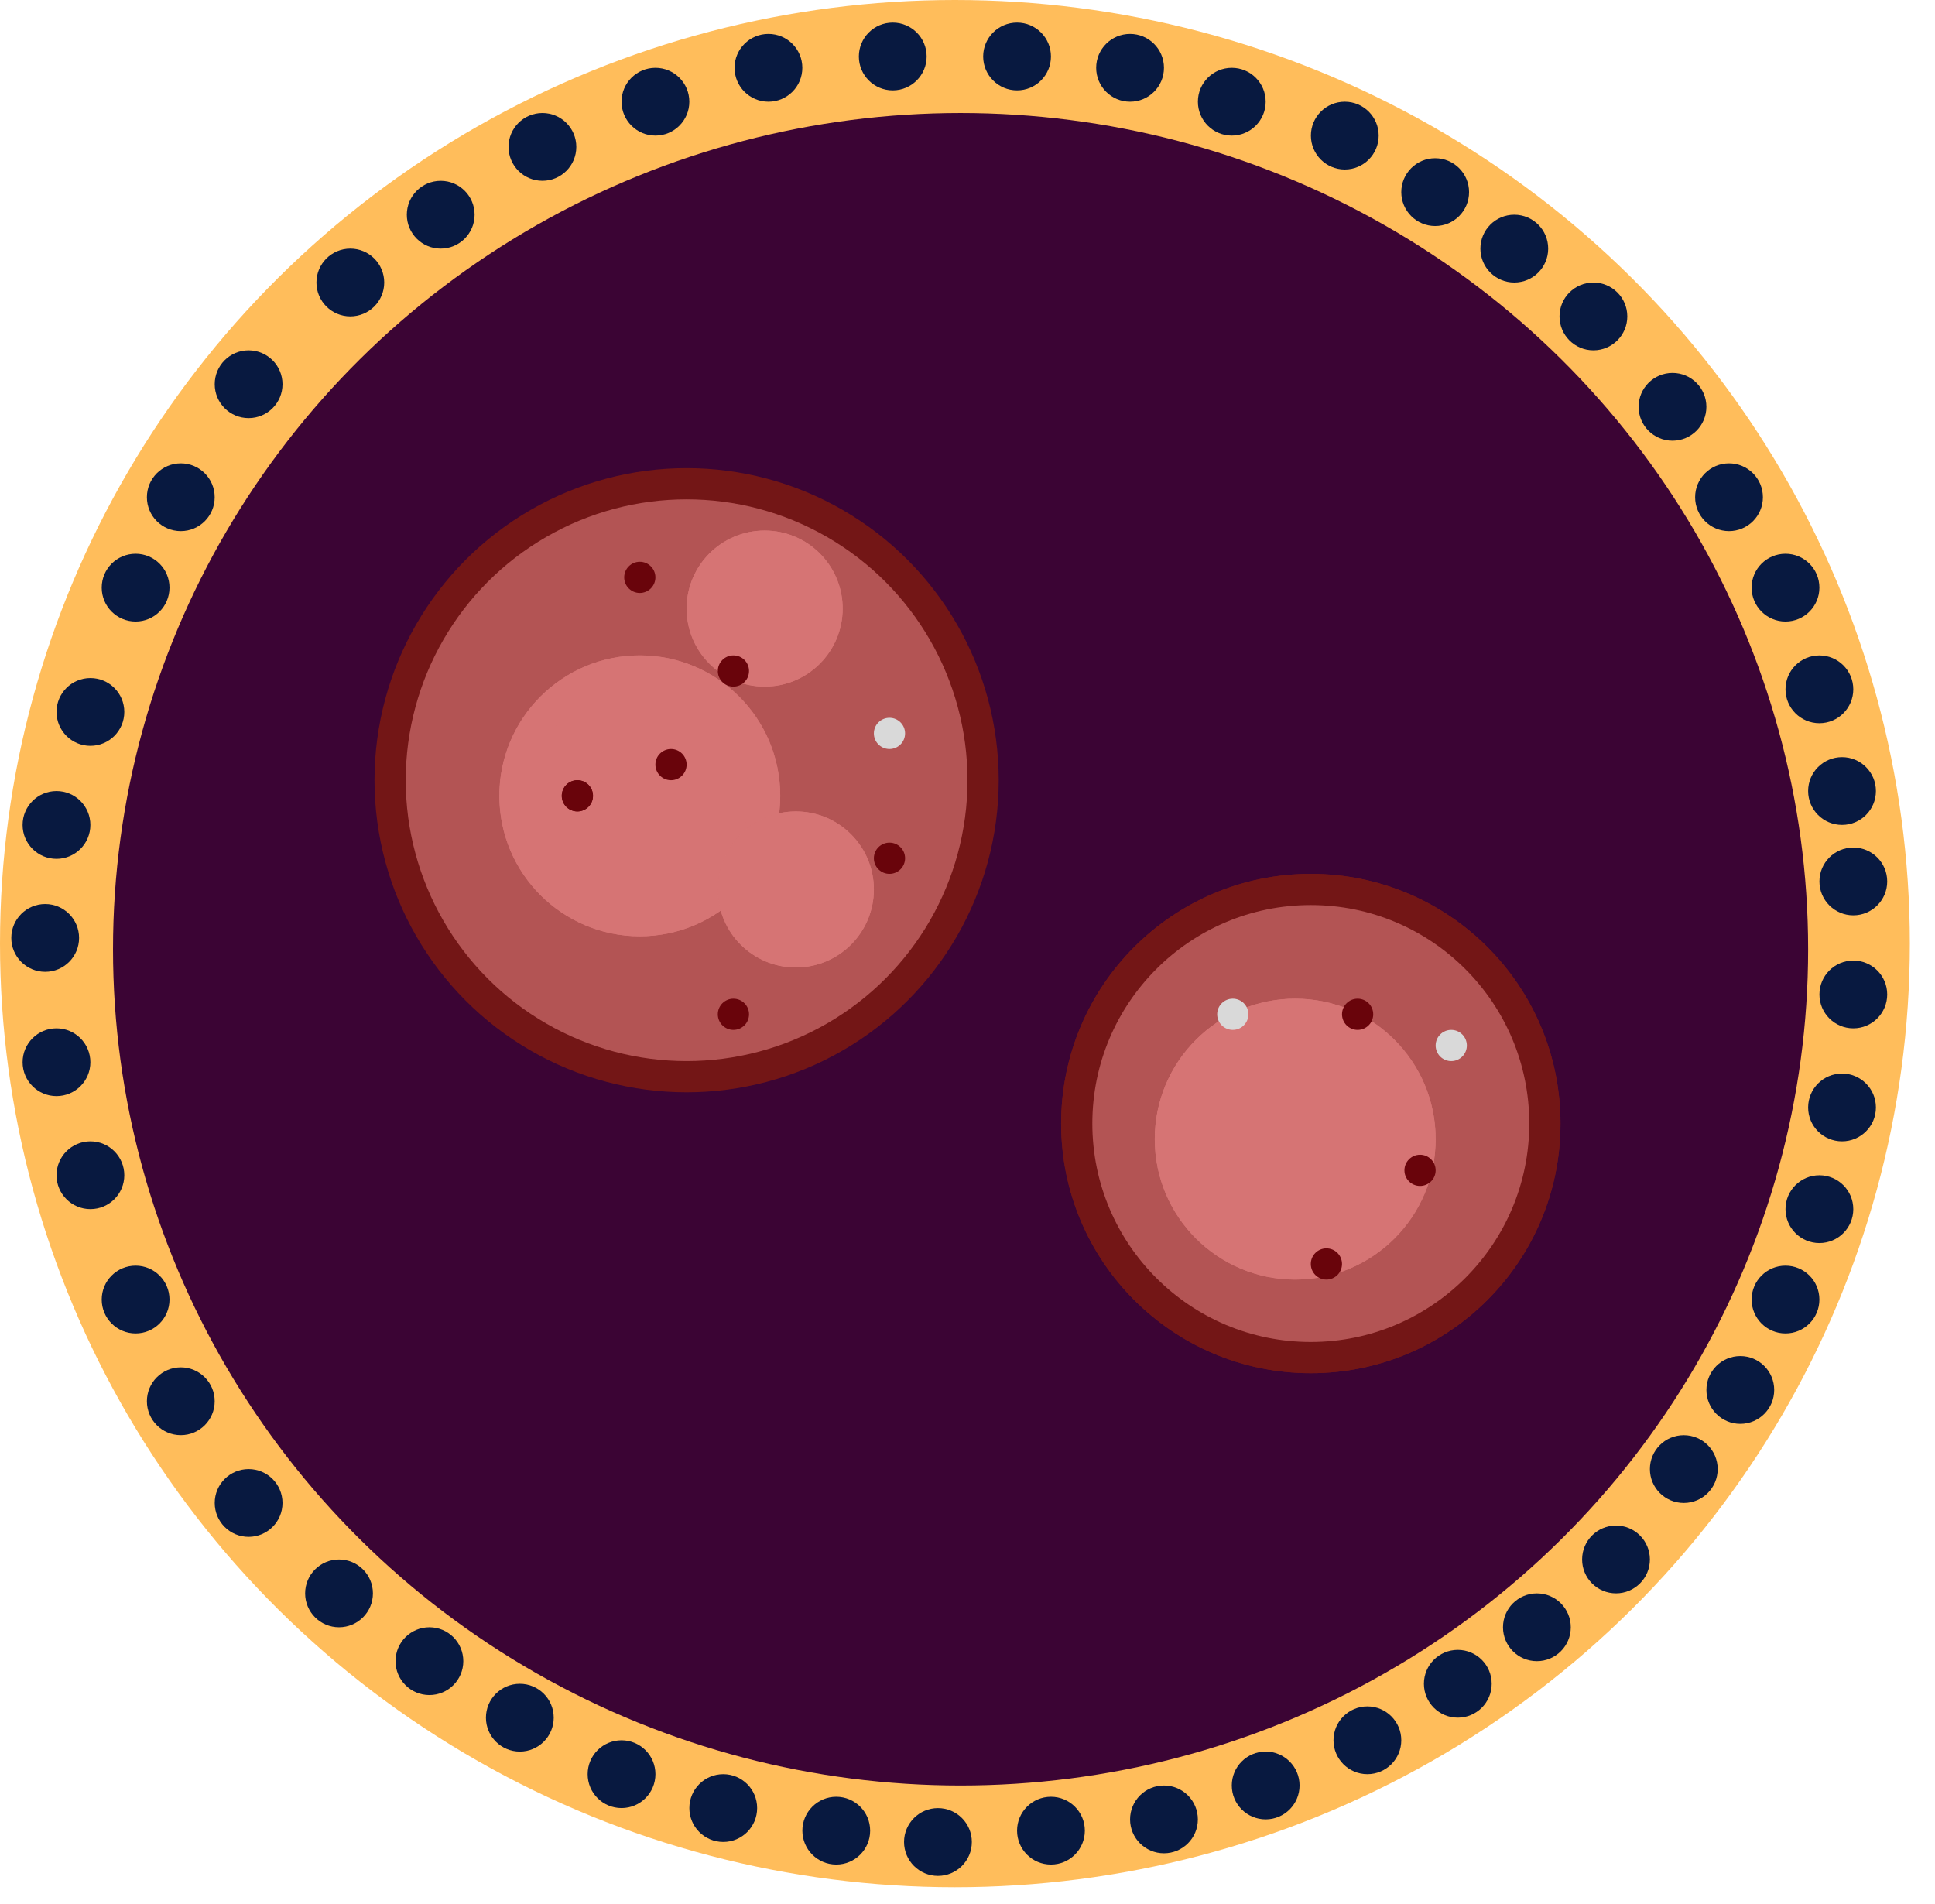 <svg width="62" height="61" viewBox="0 0 62 61" fill="none" xmlns="http://www.w3.org/2000/svg">
<ellipse cx="30.597" cy="30.235" rx="30.597" ry="30.235" fill="#FFBD5B"/>
<ellipse cx="30.778" cy="30.416" rx="27.157" ry="26.795" fill="#3B0434"/>
<circle cx="5.793" cy="15.932" r="1.086" fill="#081940"/>
<circle cx="7.966" cy="12.311" r="1.086" fill="#081940"/>
<circle cx="11.225" cy="9.052" r="1.086" fill="#081940"/>
<circle cx="14.121" cy="6.88" r="1.086" fill="#081940"/>
<circle cx="17.38" cy="4.707" r="1.086" fill="#081940"/>
<circle cx="21.001" cy="3.259" r="1.086" fill="#081940"/>
<circle cx="24.622" cy="2.173" r="1.086" fill="#081940"/>
<circle cx="28.605" cy="1.81" r="1.086" fill="#081940"/>
<circle cx="32.588" cy="1.81" r="1.086" fill="#081940"/>
<circle cx="36.209" cy="2.173" r="1.086" fill="#081940"/>
<circle cx="39.468" cy="3.259" r="1.086" fill="#081940"/>
<circle cx="43.089" cy="4.345" r="1.086" fill="#081940"/>
<circle cx="45.985" cy="6.156" r="1.086" fill="#081940"/>
<circle cx="48.52" cy="7.966" r="1.086" fill="#081940"/>
<circle cx="51.055" cy="10.139" r="1.086" fill="#081940"/>
<circle cx="53.589" cy="13.035" r="1.086" fill="#081940"/>
<circle cx="55.4" cy="15.932" r="1.086" fill="#081940"/>
<circle cx="57.21" cy="18.829" r="1.086" fill="#081940"/>
<circle cx="58.296" cy="22.087" r="1.086" fill="#081940"/>
<circle cx="59.021" cy="25.346" r="1.086" fill="#081940"/>
<circle cx="59.383" cy="28.243" r="1.086" fill="#081940"/>
<circle cx="59.383" cy="31.864" r="1.086" fill="#081940"/>
<circle cx="59.021" cy="35.485" r="1.086" fill="#081940"/>
<circle cx="58.296" cy="38.744" r="1.086" fill="#081940"/>
<circle cx="57.21" cy="41.64" r="1.086" fill="#081940"/>
<circle cx="55.762" cy="44.537" r="1.086" fill="#081940"/>
<circle cx="53.951" cy="47.072" r="1.086" fill="#081940"/>
<circle cx="51.779" cy="49.968" r="1.086" fill="#081940"/>
<circle cx="49.244" cy="52.141" r="1.086" fill="#081940"/>
<circle cx="46.71" cy="53.951" r="1.086" fill="#081940"/>
<circle cx="43.813" cy="55.762" r="1.086" fill="#081940"/>
<circle cx="40.554" cy="57.21" r="1.086" fill="#081940"/>
<circle cx="37.295" cy="58.297" r="1.086" fill="#081940"/>
<circle cx="33.674" cy="58.658" r="1.086" fill="#081940"/>
<circle cx="30.053" cy="59.021" r="1.086" fill="#081940"/>
<circle cx="26.795" cy="58.658" r="1.086" fill="#081940"/>
<circle cx="23.174" cy="57.934" r="1.086" fill="#081940"/>
<circle cx="19.915" cy="56.848" r="1.086" fill="#081940"/>
<circle cx="16.656" cy="55.038" r="1.086" fill="#081940"/>
<circle cx="13.759" cy="53.227" r="1.086" fill="#081940"/>
<circle cx="10.863" cy="51.055" r="1.086" fill="#081940"/>
<circle cx="7.966" cy="48.158" r="1.086" fill="#081940"/>
<circle cx="5.793" cy="44.899" r="1.086" fill="#081940"/>
<circle cx="4.345" cy="41.64" r="1.086" fill="#081940"/>
<circle cx="2.897" cy="37.657" r="1.086" fill="#081940"/>
<circle cx="1.81" cy="34.036" r="1.086" fill="#081940"/>
<circle cx="1.448" cy="30.053" r="1.086" fill="#081940"/>
<circle cx="1.81" cy="26.433" r="1.086" fill="#081940"/>
<circle cx="2.897" cy="22.812" r="1.086" fill="#081940"/>
<circle cx="4.345" cy="18.829" r="1.086" fill="#081940"/>
<circle cx="22" cy="25" r="9.5" fill="#B35454" stroke="#731616"/>
<circle cx="42" cy="36" r="7.5" fill="#B35454" stroke="#731616"/>
<circle cx="42" cy="36" r="7.5" fill="#B35454" stroke="#731616"/>
<g filter="url(#filter0_g_437_5)">
<circle cx="41.5" cy="36.5" r="4.5" fill="#D67474"/>
<circle cx="41.5" cy="36.5" r="4" stroke="#D67474"/>
</g>
<g filter="url(#filter1_g_437_5)">
<circle cx="20.5" cy="25.5" r="4.5" fill="#D67474"/>
<circle cx="20.5" cy="25.5" r="4" stroke="#D67474"/>
</g>
<g filter="url(#filter2_g_437_5)">
<circle cx="24.5" cy="19.5" r="2.5" fill="#D67474"/>
<circle cx="24.5" cy="19.5" r="2" stroke="#D67474"/>
</g>
<g filter="url(#filter3_g_437_5)">
<circle cx="25.5" cy="28.5" r="2.5" fill="#D67474"/>
<circle cx="25.5" cy="28.5" r="2" stroke="#D67474"/>
</g>
<circle cx="46.5" cy="33.5" r="0.5" fill="#D9D9D9"/>
<circle cx="28.5" cy="23.5" r="0.5" fill="#D9D9D9"/>
<circle cx="39.5" cy="32.5" r="0.5" fill="#D9D9D9"/>
<circle cx="45.5" cy="37.5" r="0.5" fill="#69040B"/>
<circle cx="43.5" cy="32.5" r="0.5" fill="#69040B"/>
<circle cx="23.5" cy="21.5" r="0.5" fill="#69040B"/>
<circle cx="18.5" cy="25.5" r="0.5" fill="#69040B"/>
<circle cx="18.5" cy="25.5" r="0.5" fill="#69040B"/>
<circle cx="42.5" cy="40.5" r="0.5" fill="#69040B"/>
<circle cx="23.5" cy="32.5" r="0.5" fill="#69040B"/>
<circle cx="28.5" cy="27.5" r="0.5" fill="#69040B"/>
<circle cx="20.5" cy="18.5" r="0.5" fill="#69040B"/>
<circle cx="21.5" cy="24.5" r="0.5" fill="#69040B"/>
<defs>
<filter id="filter0_g_437_5" x="33" y="28" width="17" height="17" filterUnits="userSpaceOnUse" color-interpolation-filters="sRGB">
<feFlood flood-opacity="0" result="BackgroundImageFix"/>
<feBlend mode="normal" in="SourceGraphic" in2="BackgroundImageFix" result="shape"/>
<feTurbulence type="fractalNoise" baseFrequency="0.25 0.25" numOctaves="3" seed="9886" />
<feDisplacementMap in="shape" scale="8" xChannelSelector="R" yChannelSelector="G" result="displacedImage" width="100%" height="100%" />
<feMerge result="effect1_texture_437_5">
<feMergeNode in="displacedImage"/>
</feMerge>
</filter>
<filter id="filter1_g_437_5" x="12" y="17" width="17" height="17" filterUnits="userSpaceOnUse" color-interpolation-filters="sRGB">
<feFlood flood-opacity="0" result="BackgroundImageFix"/>
<feBlend mode="normal" in="SourceGraphic" in2="BackgroundImageFix" result="shape"/>
<feTurbulence type="fractalNoise" baseFrequency="0.25 0.25" numOctaves="3" seed="9886" />
<feDisplacementMap in="shape" scale="8" xChannelSelector="R" yChannelSelector="G" result="displacedImage" width="100%" height="100%" />
<feMerge result="effect1_texture_437_5">
<feMergeNode in="displacedImage"/>
</feMerge>
</filter>
<filter id="filter2_g_437_5" x="18" y="13" width="13" height="13" filterUnits="userSpaceOnUse" color-interpolation-filters="sRGB">
<feFlood flood-opacity="0" result="BackgroundImageFix"/>
<feBlend mode="normal" in="SourceGraphic" in2="BackgroundImageFix" result="shape"/>
<feTurbulence type="fractalNoise" baseFrequency="0.25 0.25" numOctaves="3" seed="9886" />
<feDisplacementMap in="shape" scale="8" xChannelSelector="R" yChannelSelector="G" result="displacedImage" width="100%" height="100%" />
<feMerge result="effect1_texture_437_5">
<feMergeNode in="displacedImage"/>
</feMerge>
</filter>
<filter id="filter3_g_437_5" x="19" y="22" width="13" height="13" filterUnits="userSpaceOnUse" color-interpolation-filters="sRGB">
<feFlood flood-opacity="0" result="BackgroundImageFix"/>
<feBlend mode="normal" in="SourceGraphic" in2="BackgroundImageFix" result="shape"/>
<feTurbulence type="fractalNoise" baseFrequency="0.25 0.25" numOctaves="3" seed="9886" />
<feDisplacementMap in="shape" scale="8" xChannelSelector="R" yChannelSelector="G" result="displacedImage" width="100%" height="100%" />
<feMerge result="effect1_texture_437_5">
<feMergeNode in="displacedImage"/>
</feMerge>
</filter>
</defs>
</svg>
